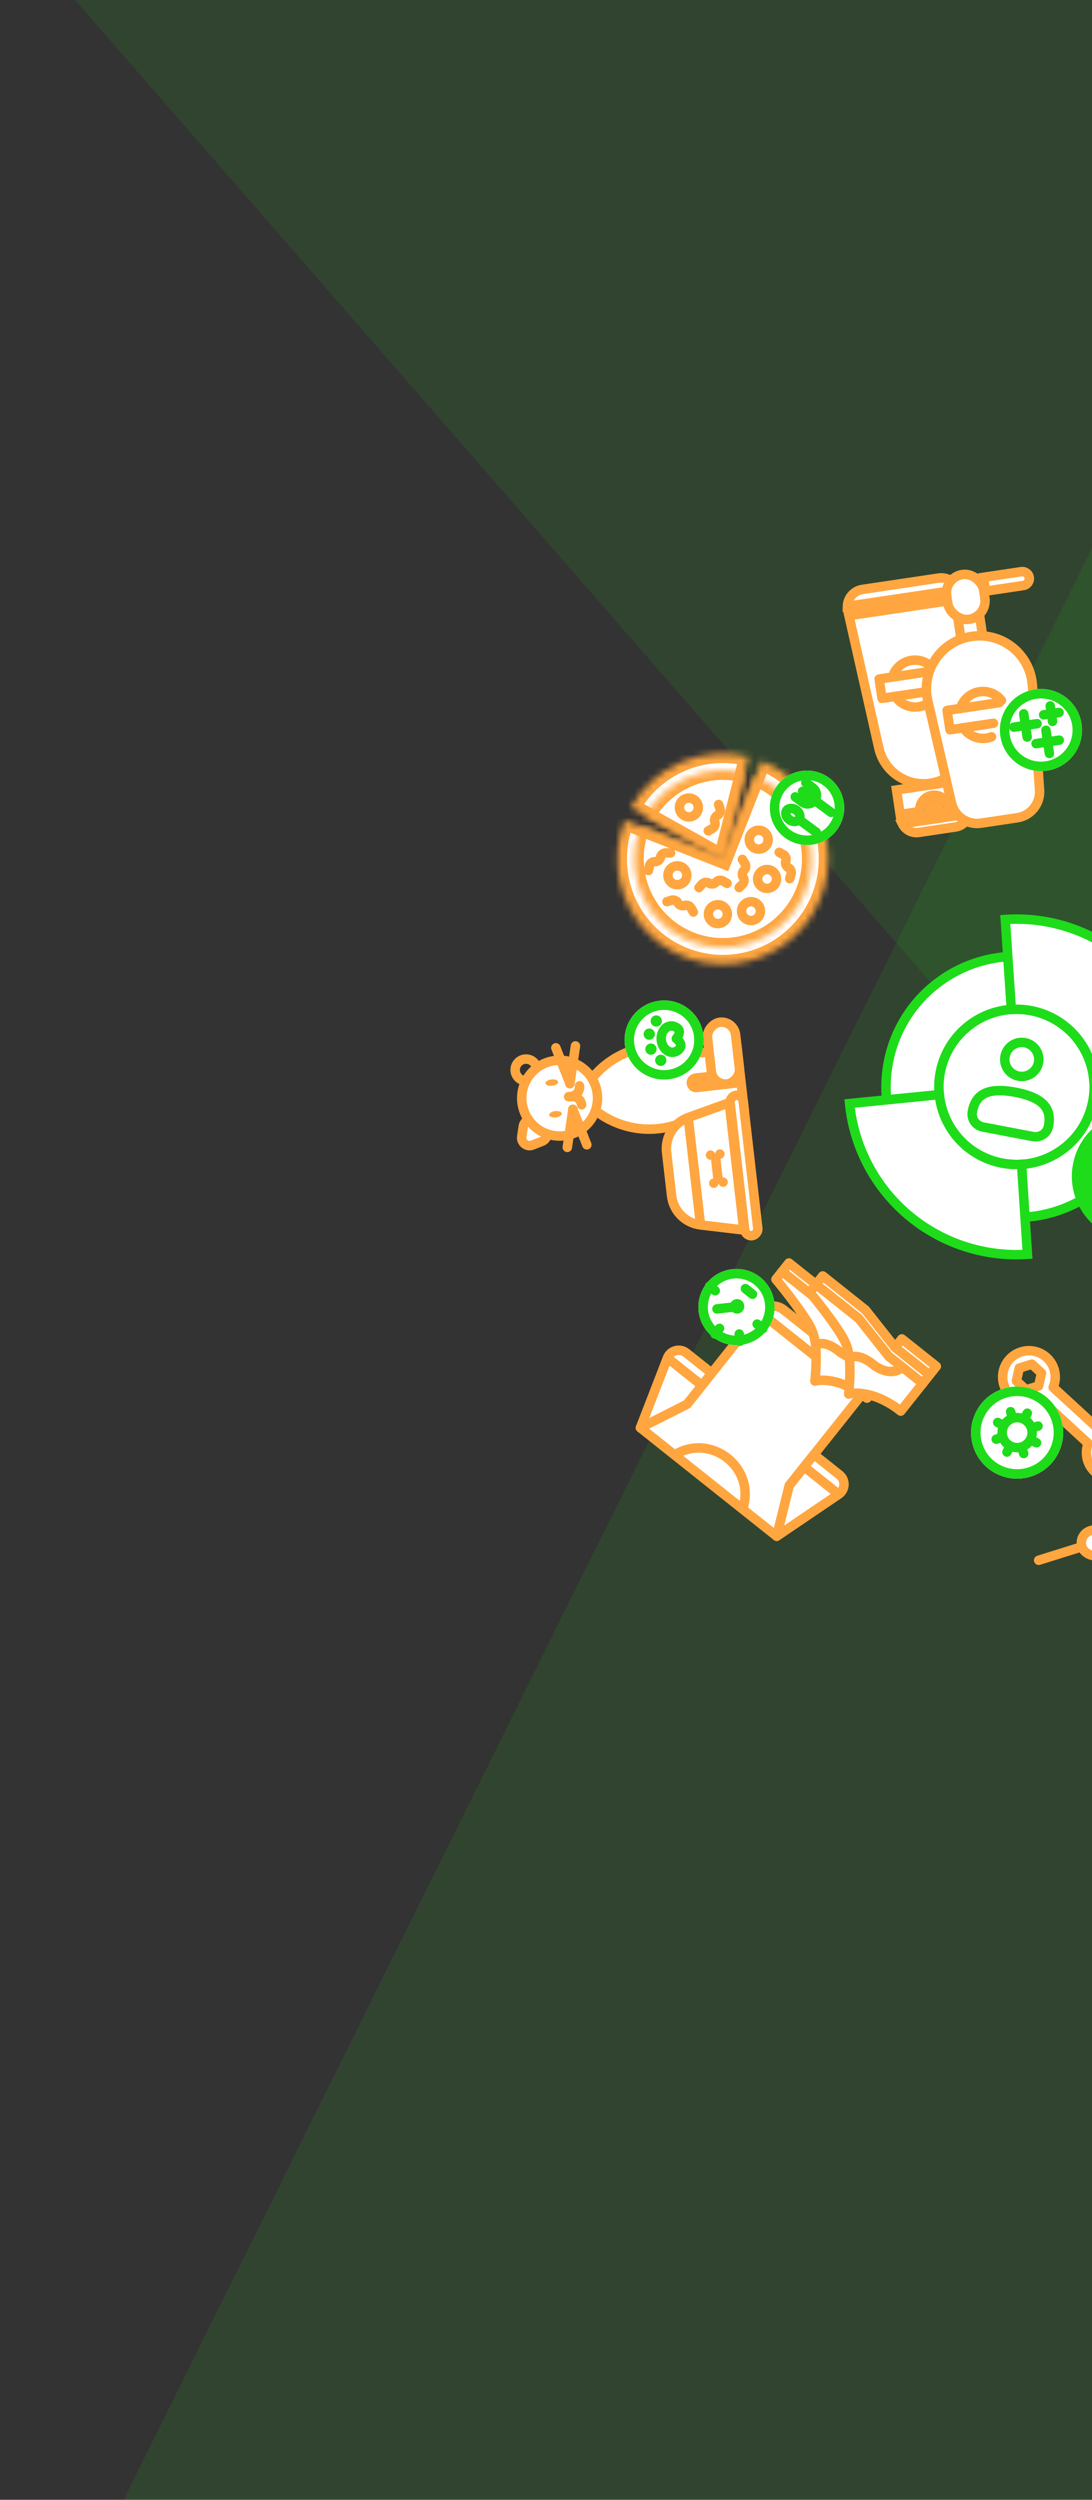 <svg width="173" height="396" viewBox="0 0 173 396" fill="none" xmlns="http://www.w3.org/2000/svg">
<rect x="0" y="0" width="173" height="396" fill="#333333" stroke="none"/>
<rect opacity="0.1" y="-13.645" width="155.837" height="300" transform="rotate(-41.057 0 -13.645)" fill="#1EDC1A"/>
<rect opacity="0.1" x="193.291" y="46" width="155.837" height="396.556" transform="rotate(26.395 193.291 46)" fill="#1EDC1A"/>
<circle cx="161.043" cy="172.177" r="20.674" transform="rotate(10.796 161.043 172.177)" fill="white"/>
<path d="M181.352 176.05C179.213 187.266 168.387 194.624 157.171 192.486C145.955 190.347 138.597 179.521 140.735 168.305C142.874 157.089 153.7 149.731 164.916 151.869C176.132 154.008 183.49 164.834 181.352 176.05ZM148.962 169.874C147.69 176.546 152.067 182.987 158.74 184.259C165.412 185.531 171.853 181.154 173.125 174.481C174.397 167.809 170.02 161.368 163.347 160.096C156.675 158.824 150.234 163.201 148.962 169.874Z" fill="white" stroke="#1EDC1A" stroke-width="1.5"/>
<path d="M159.263 145.656C166.14 145.194 172.926 147.421 178.192 151.867C183.458 156.313 186.791 162.63 187.489 169.487L173.278 170.933C172.956 167.761 171.413 164.838 168.977 162.781C166.541 160.725 163.402 159.694 160.221 159.908L159.263 145.656Z" fill="white"/>
<path d="M162.772 198.702C155.895 199.15 149.112 196.909 143.855 192.452C138.599 187.996 135.278 181.671 134.595 174.814L148.808 173.397C149.125 176.569 150.661 179.495 153.093 181.557C155.524 183.619 158.662 184.655 161.844 184.448L162.772 198.702Z" fill="white"/>
<path d="M159.263 145.656C166.14 145.194 172.926 147.421 178.192 151.867C183.458 156.313 186.791 162.63 187.489 169.487L173.278 170.933C172.956 167.761 171.413 164.838 168.977 162.781C166.541 160.725 163.402 159.694 160.221 159.908L159.263 145.656Z" stroke="#1EDC1A" stroke-width="1.5"/>
<path d="M162.772 198.702C155.895 199.15 149.112 196.909 143.855 192.452C138.599 187.996 135.278 181.671 134.595 174.814L148.808 173.397C149.125 176.569 150.661 179.495 153.093 181.557C155.524 183.619 158.662 184.655 161.844 184.448L162.772 198.702Z" stroke="#1EDC1A" stroke-width="1.5"/>
<circle cx="161.874" cy="167.825" r="2.696" transform="rotate(10.796 161.874 167.825)" stroke="#1EDC1A" stroke-width="1.5"/>
<path d="M154.051 176.065C154.377 174.351 155.21 173.496 156.307 173.085C157.478 172.647 159.053 172.68 160.882 173.029C162.71 173.377 164.187 173.927 165.115 174.765C165.984 175.55 166.443 176.652 166.116 178.366C165.892 179.542 164.81 180.269 163.611 180.04L155.764 178.544C154.565 178.315 153.826 177.242 154.051 176.065Z" stroke="#1EDC1A" stroke-width="1.5" stroke-linecap="round"/>
<path d="M190.296 188.278C189.226 193.886 183.813 197.565 178.206 196.496C172.598 195.427 168.918 190.014 169.988 184.406C171.057 178.798 176.47 175.119 182.078 176.188C187.686 177.257 191.365 182.67 190.296 188.278Z" fill="#1EDC1A"/>
<path d="M211.681 128.812L212.632 128.781L199.194 143.277C197.052 145.587 193.492 145.857 191.027 143.895L184.474 138.679L177.922 133.463C175.456 131.501 174.92 127.971 176.691 125.365L187.803 109.018L187.986 109.952C188.362 111.868 190.072 113.229 192.023 113.165C193.239 113.126 194.305 113.974 194.539 115.168C194.915 117.084 196.624 118.444 198.576 118.381C199.792 118.341 200.857 119.189 201.092 120.383C201.467 122.299 203.177 123.66 205.128 123.596C206.344 123.557 207.41 124.405 207.644 125.599C208.02 127.515 209.73 128.875 211.681 128.812Z" fill="white" stroke="#FFA640" stroke-width="1.5"/>
<mask id="path-13-inside-1_4_873" fill="white">
<path d="M99.945 127.92C101.739 124.713 104.542 122.187 107.918 120.735C111.293 119.282 115.054 118.984 118.617 119.887L114.516 136.07L99.945 127.92Z"/>
</mask>
<path d="M99.945 127.92C101.739 124.713 104.542 122.187 107.918 120.735C111.293 119.282 115.054 118.984 118.617 119.887L114.516 136.07L99.945 127.92Z" fill="white" stroke="#FFA640" stroke-width="3" mask="url(#path-13-inside-1_4_873)"/>
<mask id="path-14-inside-2_4_873" fill="white">
<path d="M102.272 129.222C103.78 126.527 106.135 124.404 108.972 123.184C111.809 121.963 114.969 121.713 117.963 122.471L114.516 136.071L102.272 129.222Z"/>
</mask>
<path d="M102.272 129.222C103.78 126.527 106.135 124.404 108.972 123.184C111.809 121.963 114.969 121.713 117.963 122.471L114.516 136.071L102.272 129.222Z" fill="white" stroke="#FFA640" stroke-width="3" mask="url(#path-14-inside-2_4_873)"/>
<mask id="path-15-inside-3_4_873" fill="white">
<path d="M120.64 120.539C123.712 121.75 126.355 123.845 128.237 126.559C130.118 129.272 131.152 132.483 131.209 135.784C131.265 139.086 130.342 142.33 128.554 145.106C126.767 147.883 124.197 150.067 121.169 151.382C118.14 152.698 114.789 153.086 111.54 152.498C108.291 151.909 105.29 150.37 102.915 148.076C100.541 145.781 98.9 142.834 98.201 139.607C97.501 136.38 97.774 133.018 98.985 129.947L114.516 136.07L120.64 120.539Z"/>
</mask>
<path d="M120.64 120.539C123.712 121.75 126.355 123.845 128.237 126.559C130.118 129.272 131.152 132.483 131.209 135.784C131.265 139.086 130.342 142.33 128.554 145.106C126.767 147.883 124.197 150.067 121.169 151.382C118.14 152.698 114.789 153.086 111.54 152.498C108.291 151.909 105.29 150.37 102.915 148.076C100.541 145.781 98.9 142.834 98.201 139.607C97.501 136.38 97.774 133.018 98.985 129.947L114.516 136.07L120.64 120.539Z" fill="white" stroke="#FFA640" stroke-width="3" mask="url(#path-15-inside-3_4_873)"/>
<mask id="path-16-inside-4_4_873" fill="white">
<path d="M119.662 123.019C122.243 124.037 124.465 125.797 126.046 128.078C127.627 130.358 128.496 133.056 128.543 135.83C128.591 138.604 127.815 141.331 126.313 143.664C124.811 145.997 122.651 147.832 120.106 148.938C117.561 150.044 114.746 150.37 112.015 149.875C109.285 149.38 106.763 148.087 104.767 146.159C102.772 144.231 101.393 141.755 100.805 139.043C100.218 136.331 100.447 133.506 101.465 130.925L114.516 136.071L119.662 123.019Z"/>
</mask>
<path d="M119.662 123.019C122.243 124.037 124.465 125.797 126.046 128.078C127.627 130.358 128.496 133.056 128.543 135.83C128.591 138.604 127.815 141.331 126.313 143.664C124.811 145.997 122.651 147.832 120.106 148.938C117.561 150.044 114.746 150.37 112.015 149.875C109.285 149.38 106.763 148.087 104.767 146.159C102.772 144.231 101.393 141.755 100.805 139.043C100.218 136.331 100.447 133.506 101.465 130.925L114.516 136.071L119.662 123.019Z" fill="white" stroke="#FFA640" stroke-width="3" mask="url(#path-16-inside-4_4_873)"/>
<circle cx="107.313" cy="138.659" r="1.495" transform="rotate(-68.482 107.313 138.659)" stroke="#FFA640" stroke-width="1.5"/>
<circle cx="113.733" cy="144.813" r="1.495" transform="rotate(-68.482 113.733 144.813)" stroke="#FFA640" stroke-width="1.5"/>
<circle cx="118.977" cy="144.332" r="1.495" transform="rotate(-68.482 118.977 144.332)" stroke="#FFA640" stroke-width="1.5"/>
<circle cx="109.134" cy="127.916" r="1.495" transform="rotate(-68.482 109.134 127.916)" stroke="#FFA640" stroke-width="1.5"/>
<circle cx="120.198" cy="133.017" r="1.495" transform="rotate(-68.482 120.198 133.017)" stroke="#FFA640" stroke-width="1.5"/>
<circle cx="121.526" cy="139.237" r="1.495" transform="rotate(-68.482 121.526 139.237)" stroke="#FFA640" stroke-width="1.5"/>
<path d="M112.202 131.614L112.832 131.259C113.199 131.052 113.371 130.617 113.243 130.215V130.215C113.116 129.813 113.288 129.378 113.655 129.171V129.171C114.022 128.964 114.194 128.528 114.067 128.127L113.848 127.438" stroke="#FFA640" stroke-width="1.5" stroke-linecap="round" stroke-linejoin="round"/>
<path d="M106.242 135.114L105.519 135.106C105.098 135.102 104.731 135.393 104.641 135.804V135.804C104.55 136.216 104.184 136.507 103.762 136.503V136.503C103.341 136.498 102.974 136.79 102.884 137.201L102.728 137.907" stroke="#FFA640" stroke-width="1.5" stroke-linecap="round" stroke-linejoin="round"/>
<path d="M117.096 140.6L117.613 140.094C117.914 139.799 117.967 139.334 117.741 138.979V138.979C117.514 138.624 117.567 138.159 117.868 137.864V137.864C118.169 137.569 118.222 137.104 117.995 136.749L117.606 136.14" stroke="#FFA640" stroke-width="1.5" stroke-linecap="round" stroke-linejoin="round"/>
<path d="M109.842 144.482L109.487 143.852C109.28 143.485 108.844 143.313 108.443 143.44V143.44C108.041 143.567 107.605 143.395 107.399 143.028V143.028C107.192 142.661 106.756 142.489 106.355 142.617L105.665 142.835" stroke="#FFA640" stroke-width="1.5" stroke-linecap="round" stroke-linejoin="round"/>
<path d="M125.11 139.187L125.325 138.497C125.45 138.095 125.276 137.66 124.908 137.455V137.455C124.54 137.25 124.367 136.815 124.492 136.412V136.412C124.617 136.01 124.444 135.575 124.076 135.37L123.444 135.018" stroke="#FFA640" stroke-width="1.5" stroke-linecap="round" stroke-linejoin="round"/>
<path d="M115.179 139.943L114.557 139.574C114.195 139.36 113.731 139.429 113.447 139.74V139.74C113.163 140.051 112.7 140.12 112.337 139.906V139.906C111.974 139.691 111.511 139.76 111.227 140.071L110.739 140.605" stroke="#FFA640" stroke-width="1.5" stroke-linecap="round" stroke-linejoin="round"/>
<path d="M131.356 123.228C133.971 125.165 134.522 128.855 132.585 131.47C130.649 134.085 126.959 134.636 124.343 132.699C121.728 130.763 121.178 127.073 123.114 124.457C125.051 121.842 128.741 121.292 131.356 123.228Z" fill="white"/>
<path d="M130.91 123.831C133.192 125.521 133.672 128.741 131.982 131.024C130.292 133.306 127.072 133.787 124.79 132.096C122.507 130.406 122.027 127.186 123.717 124.904C125.407 122.621 128.627 122.141 130.91 123.831Z" stroke="#1EDC1A" stroke-width="1.5"/>
<path d="M127.068 130.178L129.323 131.847" stroke="#1EDC1A" stroke-width="1.5" stroke-linecap="round"/>
<path d="M126.167 128.349C126.796 128.815 126.832 129.491 126.587 129.822C126.343 130.152 125.685 130.316 125.056 129.85C124.427 129.384 124.391 128.708 124.636 128.377C124.881 128.046 125.538 127.883 126.167 128.349Z" stroke="#1EDC1A" stroke-width="1.5"/>
<path d="M127.15 125.352L131.66 128.691" stroke="#1EDC1A" stroke-width="1.5" stroke-linecap="round"/>
<path d="M125.988 126.236L127.115 127.071C127.738 127.532 128.616 127.401 129.077 126.778V126.778C129.538 126.155 129.407 125.277 128.785 124.816L127.657 123.981" stroke="#1EDC1A" stroke-width="1.5" stroke-linecap="round"/>
<path d="M139.23 118.502L134.496 97.528L151.953 94.925L153.545 116.368C153.826 120.157 151.137 123.521 147.379 124.082C143.621 124.642 140.067 122.209 139.23 118.502ZM151.757 93.437L134.251 96.048C134.287 94.733 135.259 93.577 136.624 93.374L148.706 91.572C150.071 91.368 151.338 92.19 151.757 93.437Z" fill="white" stroke="#FFA640" stroke-width="1.5"/>
<path d="M141.342 107.437C141.68 105.998 142.863 104.84 144.414 104.609C145.965 104.378 147.435 105.14 148.178 106.417M141.683 110.038C142.402 111.385 143.914 112.201 145.511 111.963C147.108 111.725 148.316 110.503 148.611 109.005" stroke="#FFA640" stroke-width="1.5"/>
<rect x="139.279" y="107.568" width="11.153" height="3.098" transform="rotate(-8.482 139.279 107.568)" stroke="#FFA640" stroke-width="1.5" stroke-linejoin="round"/>
<path d="M144.932 128.675L142.61 129.022L142.56 128.691L142.031 125.143L152.804 123.536L153.333 127.084L153.383 127.415L151.06 127.761L150.27 127.879C150.058 126.652 148.903 125.812 147.665 125.997C146.427 126.181 145.567 127.321 145.723 128.557L144.932 128.675ZM153.491 128.915C153.326 129.967 152.496 130.836 151.387 131.001L145.565 131.87C144.456 132.035 143.409 131.446 142.944 130.488L145.153 130.159L146.685 129.93L148.217 129.702L149.75 129.473L151.282 129.245L153.491 128.915ZM147.886 127.48C148.305 127.418 148.696 127.693 148.785 128.101L147.996 128.218L147.208 128.336C147.173 127.92 147.467 127.543 147.886 127.48Z" fill="white" stroke="#FFA640" stroke-width="1.5"/>
<rect x="151.674" y="97.394" width="3.457" height="4.696" transform="rotate(-8.482 151.674 97.394)" fill="white" stroke="#FFA640" stroke-width="1.5"/>
<path d="M163.555 108.553L164.689 125.154C164.836 127.314 163.3 129.225 161.158 129.544L158.281 129.973L155.404 130.402C153.262 130.722 151.235 129.342 150.746 127.233L146.987 111.024C145.879 106.246 149.082 101.539 153.933 100.816C158.784 100.092 163.22 103.66 163.555 108.553Z" fill="white" stroke="#FFA640" stroke-width="1.5"/>
<rect x="149.536" y="91.448" width="5.935" height="7.174" rx="2.968" transform="rotate(-8.482 149.536 91.448)" fill="white" stroke="#FFA640" stroke-width="1.5"/>
<path d="M156.128 93.647L155.801 91.454L161.8 90.559C162.406 90.469 162.97 90.886 163.06 91.492C163.151 92.098 162.733 92.662 162.127 92.752L156.128 93.647Z" fill="white" stroke="#FFA640" stroke-width="1.5"/>
<path d="M157.088 116.719C156.831 116.82 156.56 116.893 156.276 116.935C154.792 117.157 153.382 116.468 152.613 115.289M158.658 110.969C157.86 109.95 156.551 109.377 155.179 109.581C153.695 109.803 152.548 110.873 152.156 112.225" stroke="#FFA640" stroke-width="1.5" stroke-linecap="round"/>
<path d="M157.394 114.576L156.016 114.782L150.5 115.604L150.043 112.54L155.559 111.718L158.316 111.306" stroke="#FFA640" stroke-width="1.5" stroke-linecap="round" stroke-linejoin="round"/>
<path d="M171.349 114.687C171.879 118.241 169.428 121.552 165.874 122.082C162.321 122.612 159.01 120.16 158.48 116.607C157.95 113.053 160.401 109.742 163.955 109.212C167.509 108.682 170.819 111.134 171.349 114.687Z" fill="white"/>
<path d="M170.608 114.798C171.077 117.942 168.908 120.871 165.764 121.34C162.62 121.809 159.691 119.64 159.222 116.496C158.753 113.352 160.922 110.423 164.066 109.954C167.21 109.485 170.139 111.654 170.608 114.798Z" stroke="#1EDC1A" stroke-width="1.5"/>
<path d="M162.183 113.079L162.731 116.756" stroke="#1EDC1A" stroke-width="1.5" stroke-linecap="round"/>
<path d="M164.296 114.643L160.619 115.192" stroke="#1EDC1A" stroke-width="1.5" stroke-linecap="round"/>
<path d="M166.38 111.826L166.745 114.277" stroke="#1EDC1A" stroke-width="1.5" stroke-linecap="round"/>
<path d="M167.789 112.869L165.338 113.235" stroke="#1EDC1A" stroke-width="1.5" stroke-linecap="round"/>
<path d="M165.704 115.686L166.252 119.363" stroke="#1EDC1A" stroke-width="1.5" stroke-linecap="round"/>
<path d="M167.816 117.251L164.139 117.799" stroke="#1EDC1A" stroke-width="1.5" stroke-linecap="round"/>
<path d="M123.054 243.367L117.655 239.07L112.368 234.862L106.856 230.475L101.457 226.177L108.861 222.415L120.419 207.894V207.894C121.327 206.754 122.988 206.565 124.128 207.473L124.763 207.978L130.162 212.275L135.561 216.573L136.196 217.078C137.336 217.986 137.525 219.646 136.617 220.787V220.787L125.059 235.308L123.054 243.367Z" fill="white"/>
<path d="M117.655 239.07L123.054 243.367L125.059 235.308L136.617 220.787M117.655 239.07L112.368 234.862L106.856 230.475M117.655 239.07V239.07C119.822 232.572 112.702 226.905 106.856 230.475V230.475M106.856 230.475L101.457 226.177L108.861 222.415L120.419 207.894M136.617 220.787V220.787C137.525 219.646 137.336 217.986 136.196 217.078L135.561 216.573L130.162 212.275L124.763 207.978L124.128 207.473C122.988 206.565 121.327 206.754 120.419 207.894V207.894M136.617 220.787L120.419 207.894" stroke="#FFA640" stroke-width="1.5" stroke-linejoin="round"/>
<path d="M123.053 243.367L125.03 235.343L127.402 232.363L128.949 230.419L132.987 233.633C133.997 234.437 133.937 235.99 132.869 236.714V236.714L123.053 243.367Z" fill="white"/>
<path d="M132.869 236.714V236.714C133.937 235.99 133.997 234.437 132.987 233.633L128.949 230.419L127.402 232.363M132.869 236.714L123.053 243.367L125.03 235.343L127.402 232.363M132.869 236.714L127.402 232.363" stroke="#FFA640" stroke-width="1.5" stroke-linejoin="round"/>
<path d="M101.458 226.177L108.834 222.451L111.206 219.471L112.753 217.527L108.715 214.313C107.705 213.509 106.205 213.916 105.739 215.119V215.119L101.458 226.177Z" fill="white"/>
<path d="M105.739 215.119V215.119C106.205 213.916 107.705 213.509 108.715 214.313L112.753 217.527L111.206 219.471M105.739 215.119L101.458 226.177L108.834 222.451L111.206 219.471M105.739 215.119L111.206 219.471" stroke="#FFA640" stroke-width="1.5" stroke-linejoin="round"/>
<path d="M111.954 203.293C114.031 200.684 117.829 200.253 120.438 202.329C123.048 204.406 123.479 208.205 121.402 210.814C119.326 213.423 115.527 213.855 112.918 211.778C110.309 209.701 109.877 205.903 111.954 203.293Z" fill="white"/>
<path d="M112.541 203.761C114.359 201.475 117.686 201.097 119.971 202.916C122.257 204.735 122.634 208.062 120.816 210.347C118.997 212.632 115.67 213.01 113.385 211.191C111.1 209.373 110.722 206.046 112.541 203.761Z" stroke="#1EDC1A" stroke-width="1.5"/>
<path d="M113.584 207.348L116.727 206.991" stroke="#1EDC1A" stroke-width="1.5" stroke-linecap="round"/>
<path d="M119.212 205.027L118.087 204.132" stroke="#1EDC1A" stroke-width="1.5" stroke-linecap="round"/>
<path d="M113.992 210.428L113.275 211.328" stroke="#1EDC1A" stroke-width="1.5" stroke-linecap="round"/>
<path d="M117.241 212.467L117.112 211.324" stroke="#1EDC1A" stroke-width="1.5" stroke-linecap="round"/>
<path d="M120.85 210.467L119.95 209.751" stroke="#1EDC1A" stroke-width="1.5" stroke-linecap="round"/>
<path d="M113.315 204.469L112.415 203.753" stroke="#1EDC1A" stroke-width="1.5" stroke-linecap="round"/>
<circle cx="116.767" cy="206.941" r="1.15" transform="rotate(-141.482 116.767 206.941)" fill="#1EDC1A"/>
<path d="M131.755 205.458L136.452 211.402L137.526 210.052L142.988 214.399L141.913 215.749L140.839 217.098L135.378 212.751L130.68 206.808L123.916 201.423L124.99 200.074L131.755 205.458Z" fill="white"/>
<path d="M141.913 215.749L136.452 211.402M141.913 215.749L142.988 214.399L137.526 210.052L136.452 211.402M141.913 215.749L140.839 217.098L135.378 212.751L130.68 206.808L123.916 201.423L124.99 200.074L131.755 205.458L136.452 211.402" stroke="#FFA640" stroke-width="1.5" stroke-linecap="round" stroke-linejoin="round"/>
<path d="M140.839 217.099L137.35 221.483C133.628 218.521 130.3 218.447 129.101 218.78C129.227 217.623 129.411 215.067 129.209 213.114C129.039 211.468 128.565 210.421 127.855 209.29C126.302 206.818 123.923 203.843 122.928 202.665L123.916 201.423L130.711 206.832L135.44 212.801L137.577 214.502L140.839 217.099Z" fill="white"/>
<path d="M137.577 214.502L140.839 217.099L137.35 221.483C133.628 218.521 130.3 218.447 129.101 218.78C129.227 217.623 129.411 215.067 129.209 213.114M137.577 214.502C137.13 215.065 135.341 215.982 132.885 214.027C131.556 212.969 130.112 212.49 129.209 213.114M137.577 214.502L135.44 212.801L130.711 206.832L123.916 201.423L122.928 202.665C123.923 203.843 126.302 206.818 127.855 209.29C128.565 210.421 129.039 211.468 129.209 213.114" stroke="#FFA640" stroke-width="1.5" stroke-linecap="round" stroke-linejoin="round"/>
<path d="M137.104 207.51L141.802 213.454L142.876 212.104L148.337 216.451L147.263 217.801L146.188 219.151L140.727 214.804L136.03 208.86L129.265 203.476L130.34 202.126L137.104 207.51Z" fill="white"/>
<path d="M147.263 217.801L141.802 213.454M147.263 217.801L148.337 216.451L142.876 212.104L141.802 213.454M147.263 217.801L146.188 219.151L140.727 214.804L136.03 208.86L129.265 203.476L130.34 202.126L137.104 207.51L141.802 213.454" stroke="#FFA640" stroke-width="1.5" stroke-linecap="round" stroke-linejoin="round"/>
<path d="M146.189 219.151L142.699 223.536C138.977 220.573 135.649 220.5 134.45 220.833C134.576 219.675 134.76 217.12 134.559 215.167C134.389 213.521 133.914 212.473 133.204 211.343C131.652 208.871 129.273 205.896 128.278 204.718L129.266 203.476L136.061 208.885L140.79 214.854L142.927 216.555L146.189 219.151Z" fill="white"/>
<path d="M142.927 216.555L146.189 219.151L142.699 223.536C138.977 220.573 135.649 220.5 134.45 220.833C134.576 219.675 134.76 217.12 134.559 215.167M142.927 216.555C142.479 217.117 140.691 218.035 138.234 216.079C136.905 215.021 135.461 214.543 134.559 215.167M142.927 216.555L140.79 214.854L136.061 208.885L129.266 203.476L128.278 204.718C129.273 205.896 131.652 208.871 133.204 211.343C133.914 212.473 134.389 213.521 134.559 215.167" stroke="#FFA640" stroke-width="1.5" stroke-linecap="round" stroke-linejoin="round"/>
<path fill-rule="evenodd" clip-rule="evenodd" d="M180.357 231.035C180.671 229.63 180.248 228.1 179.112 227.055C177.73 225.783 175.72 225.622 174.18 226.526L166.846 219.775C167.521 218.197 167.171 216.298 165.836 215.069C164.142 213.51 161.505 213.619 159.947 215.313C158.388 217.006 158.497 219.643 160.191 221.202C161.526 222.43 163.446 222.623 164.964 221.819L172.388 228.653C171.808 230.196 172.18 232.003 173.467 233.188C174.602 234.233 176.16 234.528 177.534 234.1L175.771 232.478C174.924 231.698 174.87 230.38 175.649 229.533C176.429 228.687 177.747 228.632 178.594 229.411L180.357 231.035ZM164.546 219.546L162.557 220.168L161.024 218.757L161.479 216.724L163.468 216.101L165.001 217.513L164.546 219.546Z" fill="white"/>
<path d="M180.357 231.035L179.849 231.586C180.046 231.768 180.325 231.83 180.581 231.75C180.837 231.67 181.031 231.46 181.089 231.198L180.357 231.035ZM174.18 226.526L173.672 227.078C173.915 227.302 174.275 227.34 174.56 227.173L174.18 226.526ZM166.846 219.775L166.156 219.48C166.031 219.773 166.104 220.112 166.338 220.327L166.846 219.775ZM164.964 221.819L165.472 221.268C165.238 221.052 164.894 221.008 164.613 221.157L164.964 221.819ZM172.388 228.653L173.09 228.917C173.198 228.631 173.121 228.308 172.896 228.101L172.388 228.653ZM177.534 234.1L177.757 234.816C178.013 234.736 178.207 234.526 178.265 234.265C178.324 234.003 178.239 233.73 178.042 233.548L177.534 234.1ZM175.771 232.478L176.279 231.926L175.771 232.478ZM178.594 229.411L178.086 229.963L178.594 229.411ZM162.557 220.168L162.049 220.72C162.246 220.902 162.525 220.964 162.781 220.884L162.557 220.168ZM164.546 219.546L164.77 220.262C165.026 220.182 165.219 219.972 165.278 219.71L164.546 219.546ZM161.024 218.757L160.292 218.593C160.233 218.855 160.319 219.127 160.516 219.309L161.024 218.757ZM161.479 216.724L161.255 216.008C161 216.088 160.806 216.298 160.748 216.56L161.479 216.724ZM163.468 216.101L163.976 215.55C163.779 215.368 163.5 215.306 163.244 215.386L163.468 216.101ZM165.001 217.513L165.733 217.677C165.792 217.415 165.706 217.142 165.509 216.961L165.001 217.513ZM178.604 227.607C179.535 228.463 179.883 229.717 179.625 230.871L181.089 231.198C181.459 229.543 180.961 227.737 179.62 226.503L178.604 227.607ZM174.56 227.173C175.823 226.431 177.472 226.564 178.604 227.607L179.62 226.503C177.989 225.001 175.617 224.813 173.8 225.879L174.56 227.173ZM166.338 220.327L173.672 227.078L174.688 225.974L167.354 219.224L166.338 220.327ZM167.535 220.071C168.332 218.209 167.92 215.968 166.344 214.517L165.328 215.62C166.422 216.628 166.711 218.185 166.156 219.48L167.535 220.071ZM166.344 214.517C164.345 212.677 161.234 212.806 159.395 214.805L160.498 215.82C161.777 214.432 163.939 214.342 165.328 215.62L166.344 214.517ZM159.395 214.805C157.555 216.803 157.684 219.914 159.683 221.753L160.699 220.65C159.31 219.371 159.22 217.209 160.498 215.82L159.395 214.805ZM159.683 221.753C161.259 223.204 163.525 223.429 165.315 222.482L164.613 221.157C163.368 221.816 161.792 221.657 160.699 220.65L159.683 221.753ZM172.896 228.101L165.472 221.268L164.456 222.371L171.88 229.205L172.896 228.101ZM173.975 232.636C172.921 231.666 172.614 230.184 173.09 228.917L171.686 228.389C171.002 230.208 171.44 232.341 172.959 233.74L173.975 232.636ZM177.311 233.384C176.182 233.736 174.905 233.492 173.975 232.636L172.959 233.74C174.299 234.973 176.138 235.321 177.757 234.816L177.311 233.384ZM175.263 233.03L177.026 234.652L178.042 233.548L176.279 231.926L175.263 233.03ZM175.097 229.025C174.037 230.177 174.112 231.97 175.263 233.03L176.279 231.926C175.737 231.427 175.702 230.583 176.201 230.041L175.097 229.025ZM179.102 228.86C177.95 227.8 176.157 227.874 175.097 229.025L176.201 230.041C176.7 229.499 177.544 229.464 178.086 229.963L179.102 228.86ZM180.865 230.483L179.102 228.86L178.086 229.963L179.849 231.586L180.865 230.483ZM162.781 220.884L164.77 220.262L164.322 218.83L162.333 219.453L162.781 220.884ZM160.516 219.309L162.049 220.72L163.065 219.616L161.532 218.205L160.516 219.309ZM160.748 216.56L160.292 218.593L161.756 218.921L162.211 216.888L160.748 216.56ZM163.244 215.386L161.255 216.008L161.703 217.439L163.692 216.817L163.244 215.386ZM165.509 216.961L163.976 215.55L162.96 216.653L164.493 218.064L165.509 216.961ZM165.278 219.71L165.733 217.677L164.27 217.349L163.814 219.382L165.278 219.71Z" fill="#FFA640"/>
<path d="M154.176 229.124C152.973 225.28 155.115 221.188 158.959 219.986C162.803 218.783 166.895 220.924 168.097 224.769C169.3 228.613 167.159 232.704 163.314 233.907C159.47 235.11 155.379 232.968 154.176 229.124Z" fill="white"/>
<path d="M154.892 228.9C153.813 225.451 155.734 221.78 159.183 220.701C162.632 219.622 166.303 221.544 167.382 224.993C168.461 228.442 166.539 232.112 163.09 233.191C159.641 234.27 155.971 232.349 154.892 228.9Z" stroke="#1EDC1A" stroke-width="1.5"/>
<path d="M162.177 230.261L160.103 223.632" stroke="#1EDC1A" stroke-width="1.5" stroke-linecap="round"/>
<path d="M157.825 227.984L164.454 225.91" stroke="#1EDC1A" stroke-width="1.5" stroke-linecap="round"/>
<path d="M159.528 230.023L162.749 223.869" stroke="#1EDC1A" stroke-width="1.5" stroke-linecap="round"/>
<path d="M158.062 225.336L164.216 228.557" stroke="#1EDC1A" stroke-width="1.5" stroke-linecap="round"/>
<circle cx="161.14" cy="226.946" r="2.376" transform="rotate(162.628 161.14 226.946)" fill="white" stroke="#1EDC1A" stroke-width="1.5"/>
<path d="M170.685 245.248L164.553 247.167" stroke="#FFA640" stroke-width="1.5" stroke-linecap="round" stroke-linejoin="round"/>
<rect x="177.205" y="245.335" width="5.446" height="4.057" rx="2.028" transform="rotate(162.628 177.205 245.335)" fill="white" stroke="#FFA640" stroke-width="1.5"/>
<path d="M110.189 170.787C109.777 170.834 109.482 171.206 109.529 171.617C109.576 172.029 109.948 172.324 110.36 172.277L117.399 171.468L117.841 175.316L112.359 175.946L112.242 175.959L112.135 176.007L108.508 177.651C103.754 179.804 98.198 179.073 94.166 175.784L93.894 173.413L93.622 171.043C96.802 166.925 102.048 164.953 107.167 165.973L111.071 166.751L111.187 166.774L111.304 166.76L116.786 166.13L117.228 169.978L110.189 170.787Z" fill="white" stroke="#FFA640" stroke-width="1.5" stroke-linecap="round"/>
<rect x="112.958" y="171.971" width="9.843" height="4.47" rx="2.235" transform="rotate(-96.553 112.958 171.971)" fill="white" stroke="#FFA640" stroke-width="1.5"/>
<path d="M84.687 170.564C83.862 171.603 82.221 171.359 81.733 170.125C81.246 168.89 82.277 167.591 83.59 167.786C84.903 167.981 85.513 169.524 84.687 170.564Z" stroke="#FFA640" stroke-width="1.5"/>
<path d="M84.355 181.396L85.883 180.792C86.778 180.439 86.955 179.249 86.201 178.651L84.915 177.629C84.161 177.031 83.042 177.473 82.901 178.425L82.66 180.05C82.518 181.002 83.46 181.749 84.355 181.396Z" fill="white" stroke="#FFA640" stroke-width="1.5"/>
<circle cx="88.661" cy="173.961" r="6.001" transform="rotate(-96.553 88.661 173.961)" fill="white" stroke="#FFA640" stroke-width="1.5"/>
<circle cx="90.095" cy="173.732" r="0.757" transform="rotate(-96.553 90.095 173.732)" fill="#FFA640"/>
<path d="M90.47 173.689C91.301 173.593 92.052 174.189 92.147 175.02" stroke="#FFA640" stroke-width="1.5" stroke-linecap="round"/>
<path d="M91.802 172.013C91.897 172.843 91.301 173.594 90.47 173.69" stroke="#FFA640" stroke-width="1.5" stroke-linecap="round"/>
<ellipse cx="88.002" cy="176.513" rx="0.505" ry="1.009" transform="rotate(-96.553 88.002 176.513)" fill="#FFA640"/>
<ellipse cx="87.424" cy="171.499" rx="0.505" ry="1.009" transform="rotate(-96.553 87.424 171.499)" fill="#FFA640"/>
<path d="M92.969 181.352L90.744 175.719" stroke="#FFA640" stroke-width="1.5" stroke-linecap="round" stroke-linejoin="round"/>
<path d="M89.874 181.759L90.763 175.768" stroke="#FFA640" stroke-width="1.5" stroke-linecap="round" stroke-linejoin="round"/>
<path d="M91.168 165.688L90.278 171.679" stroke="#FFA640" stroke-width="1.5" stroke-linecap="round" stroke-linejoin="round"/>
<path d="M88.062 165.991L90.287 171.625" stroke="#FFA640" stroke-width="1.5" stroke-linecap="round" stroke-linejoin="round"/>
<path d="M110.982 194.041C108.573 193.757 106.675 191.853 106.398 189.443L106.002 185.994L105.606 182.546C105.329 180.135 106.745 177.851 109.028 177.027V177.027L110.326 176.559L115.519 174.685L117.836 194.85L112.353 194.203L110.982 194.041V194.041Z" fill="white"/>
<path d="M110.982 194.041V194.041C108.573 193.757 106.675 191.853 106.398 189.443L106.002 185.994L105.606 182.546C105.329 180.135 106.745 177.851 109.028 177.027V177.027M110.982 194.041L109.028 177.027M110.982 194.041L112.353 194.203L117.836 194.85L115.519 174.685L110.326 176.559L109.028 177.027" stroke="#FFA640" stroke-width="1.5" stroke-linejoin="round"/>
<rect x="118.105" y="195.866" width="22.38" height="2.082" rx="1.041" transform="rotate(-96.553 118.105 195.866)" fill="white" stroke="#FFA640" stroke-width="1.5"/>
<path d="M113.75 186.756L113.376 183.494" stroke="#FFA640" stroke-width="1.5" stroke-linecap="round" stroke-linejoin="round"/>
<circle cx="113.076" cy="187.435" r="0.746" transform="rotate(-96.553 113.076 187.435)" fill="#FFA640"/>
<circle cx="114.56" cy="187.264" r="0.746" transform="rotate(-96.553 114.56 187.264)" fill="#FFA640"/>
<circle cx="112.565" cy="182.986" r="0.746" transform="rotate(-96.553 112.565 182.986)" fill="#FFA640"/>
<circle cx="114.049" cy="182.816" r="0.746" transform="rotate(-96.553 114.049 182.816)" fill="#FFA640"/>
<path d="M104.499 158.524C107.938 158.129 111.047 160.597 111.442 164.036C111.837 167.476 109.369 170.584 105.93 170.979C102.49 171.374 99.382 168.906 98.987 165.467C98.592 162.028 101.06 158.919 104.499 158.524Z" fill="white"/>
<path d="M104.584 159.269C107.612 158.922 110.349 161.094 110.697 164.122C111.044 167.15 108.872 169.886 105.844 170.234C102.816 170.582 100.08 168.409 99.732 165.382C99.384 162.354 101.557 159.617 104.584 159.269Z" stroke="#1EDC1A" stroke-width="1.5"/>
<path d="M107.143 164.53L106.588 164.026C106.444 164.185 106.374 164.398 106.398 164.612C106.421 164.826 106.535 165.019 106.711 165.143L107.143 164.53ZM107.74 166.029L108.35 166.465L108.362 166.448L108.373 166.431L107.74 166.029ZM107.384 162.935L107.91 162.4L107.896 162.386L107.88 162.372L107.384 162.935ZM106.598 165.941C106.225 165.984 105.617 165.609 105.514 164.717L104.024 164.888C104.185 166.29 105.291 167.601 106.769 167.431L106.598 165.941ZM105.514 164.717C105.412 163.825 105.919 163.322 106.292 163.28L106.121 161.789C104.643 161.959 103.863 163.487 104.024 164.888L105.514 164.717ZM107.143 164.53C106.711 165.143 106.711 165.143 106.711 165.143C106.711 165.143 106.71 165.143 106.71 165.143C106.71 165.142 106.71 165.142 106.71 165.142C106.709 165.142 106.709 165.142 106.709 165.141C106.708 165.141 106.708 165.141 106.708 165.141C106.707 165.14 106.708 165.141 106.709 165.142C106.712 165.144 106.718 165.149 106.727 165.156C106.745 165.169 106.772 165.192 106.805 165.221C106.874 165.282 106.953 165.361 107.016 165.446C107.082 165.536 107.104 165.596 107.11 165.622C107.11 165.627 107.114 165.616 107.106 165.628L108.373 166.431C108.864 165.657 108.491 164.918 108.222 164.554C108.077 164.358 107.918 164.202 107.8 164.098C107.74 164.045 107.688 164.003 107.649 163.972C107.63 163.957 107.613 163.945 107.601 163.936C107.595 163.931 107.589 163.927 107.585 163.924C107.583 163.922 107.581 163.921 107.579 163.92C107.578 163.919 107.578 163.919 107.577 163.918C107.577 163.918 107.576 163.918 107.576 163.918C107.576 163.918 107.576 163.917 107.576 163.917C107.575 163.917 107.575 163.917 107.143 164.53ZM107.129 165.594C106.973 165.813 106.783 165.92 106.598 165.941L106.769 167.431C107.442 167.354 107.989 166.971 108.35 166.465L107.129 165.594ZM106.292 163.28C106.477 163.258 106.687 163.32 106.888 163.497L107.88 162.372C107.413 161.961 106.794 161.712 106.121 161.789L106.292 163.28ZM106.858 163.469C106.872 163.483 106.866 163.477 106.867 163.479C106.868 163.505 106.86 163.567 106.816 163.667C106.774 163.763 106.715 163.857 106.662 163.931C106.637 163.966 106.615 163.993 106.601 164.011C106.594 164.019 106.589 164.025 106.587 164.027C106.585 164.029 106.585 164.029 106.585 164.029C106.585 164.029 106.586 164.029 106.586 164.028C106.586 164.028 106.587 164.027 106.587 164.027C106.587 164.027 106.587 164.027 106.588 164.026C106.588 164.026 106.588 164.026 106.588 164.026C106.588 164.026 106.588 164.026 107.143 164.53C107.698 165.035 107.698 165.034 107.699 165.034C107.699 165.034 107.699 165.034 107.699 165.034C107.699 165.033 107.699 165.033 107.7 165.033C107.7 165.032 107.701 165.032 107.702 165.031C107.703 165.029 107.705 165.028 107.706 165.026C107.71 165.022 107.714 165.017 107.719 165.011C107.73 164.999 107.743 164.983 107.759 164.964C107.79 164.926 107.832 164.873 107.879 164.808C107.971 164.68 108.092 164.493 108.19 164.268C108.374 163.847 108.566 163.045 107.91 162.4L106.858 163.469Z" fill="#1EDC1A"/>
<circle cx="102.854" cy="163.821" r="0.895" transform="rotate(-96.553 102.854 163.821)" fill="#1EDC1A"/>
<circle cx="103.968" cy="161.741" r="0.895" transform="rotate(-96.553 103.968 161.741)" fill="#1EDC1A"/>
<circle cx="103.126" cy="166.193" r="0.895" transform="rotate(-96.553 103.126 166.193)" fill="#1EDC1A"/>
<circle cx="104.683" cy="167.968" r="0.895" transform="rotate(-96.553 104.683 167.968)" fill="#1EDC1A"/>
</svg>
